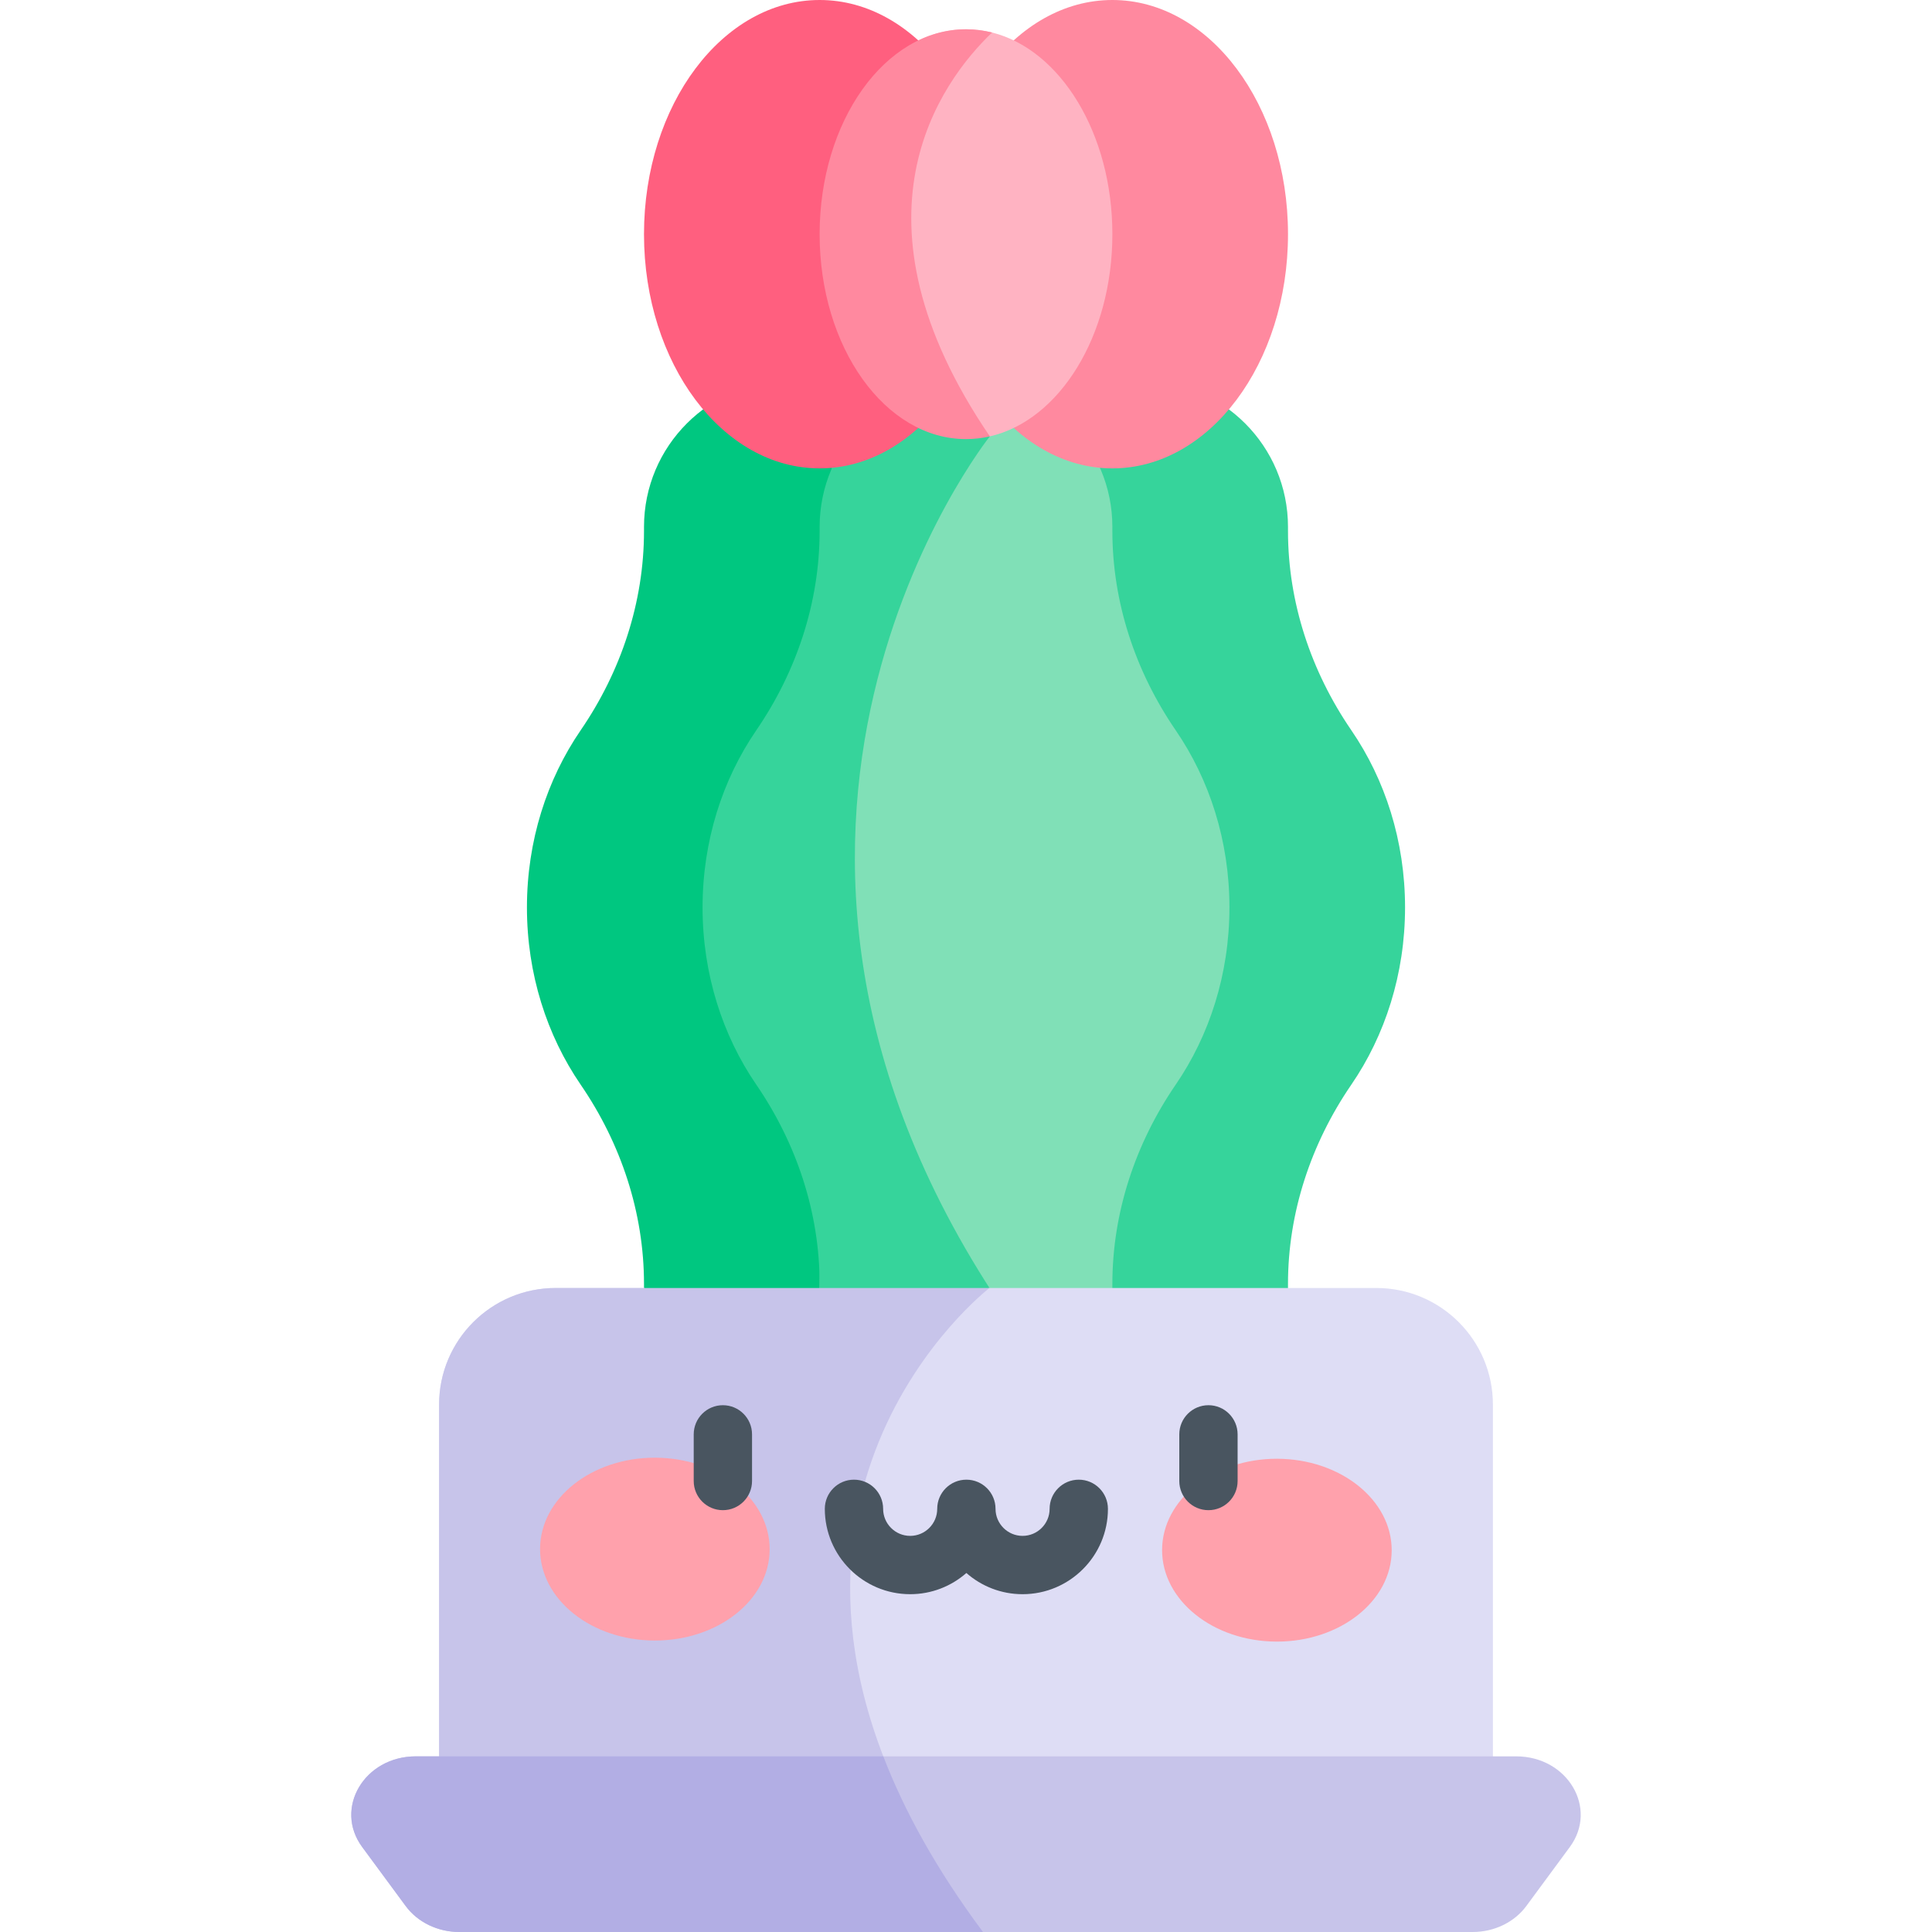 <svg id="Capa_1" enable-background="new 0 0 512 512" height="512" viewBox="0 0 512 512" width="512" xmlns="http://www.w3.org/2000/svg"><g><path d="m279.273 240.484c0 17.647-5.302 33.923-14.236 46.959-10.696 15.608-16.787 33.906-16.787 52.827v39.851h-77.582v-39.851c0-18.921-6.091-37.219-16.787-52.827-8.933-13.036-14.236-29.312-14.236-46.959s5.302-33.919 14.236-46.954c10.696-15.608 16.787-33.906 16.787-52.827v-1.065c0-21.424 17.367-38.791 38.791-38.791 21.424 0 38.791 17.367 38.791 38.791v1.065c0 18.921 6.091 37.22 16.787 52.827 8.933 13.035 14.236 29.307 14.236 46.954z" fill="#00c780"/><path d="m372.354 240.484c0 17.647-5.302 33.923-14.236 46.959-10.696 15.608-16.787 33.906-16.787 52.827v39.851h-77.581v-39.851c0-18.921-6.091-37.219-16.787-52.827-8.933-13.036-14.236-29.312-14.236-46.959s5.302-33.919 14.236-46.954c10.696-15.608 16.787-33.906 16.787-52.827v-1.065c0-21.424 17.367-38.791 38.791-38.791 21.424 0 38.791 17.367 38.791 38.791v1.065c0 18.921 6.091 37.22 16.787 52.827 8.933 13.035 14.235 29.307 14.235 46.954z" fill="#36d49b"/><path d="m325.813 240.484c0 17.649-5.306 33.928-14.239 46.961-10.694 15.609-16.784 33.907-16.784 52.824v39.852h-77.582v-38.791l3.307-217.363s-.01 0-.021 0c6.027-13.61 19.658-23.12 35.504-23.12 3.4 0 6.687.433 9.829 1.247 6.759 1.772 12.807 5.316 17.598 10.118 7.027 7.016 11.364 16.712 11.364 27.427v1.061c0 18.927 6.089 37.225 16.784 52.834 8.934 13.032 14.24 29.301 14.24 46.95z" fill="#80e0b7"/><path d="m217.209 380.121v-39.852c0-18.917-6.089-37.215-16.784-52.824-8.933-13.033-14.239-29.312-14.239-46.961s5.306-33.918 14.239-46.951c10.694-15.609 16.784-33.907 16.784-52.834v-1.061c0-21.42 17.371-38.791 38.791-38.791 3.4 0 6.687.433 9.829 1.247l-3.513 13.549s-83.589 104.545 4.801 233.055c7.902 11.488 13.26 21.935 16.475 31.424h-66.383z" fill="#36d49b"/><ellipse cx="294.788" cy="62.061" fill="#ff899f" rx="46.546" ry="62.061"/><ellipse cx="217.212" cy="62.061" fill="#ff5f7f" rx="46.546" ry="62.061"/><path d="m294.791 62.056c0 26.984-14.053 49.372-32.475 53.586l-15.722-3.822-22.884-49.754 19.648-51.35c3.967-1.916 8.212-2.957 12.642-2.957 2.359 0 4.667.299 6.913.855 18.123 4.564 31.878 26.757 31.878 53.442z" fill="#ffb3c2"/><path d="m262.316 115.642c-2.05.474-4.162.721-6.316.721-21.42 0-38.791-24.315-38.791-54.307 0-29.982 17.371-54.297 38.791-54.297 2.359 0 4.667.299 6.913.855-13.888 13.312-40.006 49.197-.597 107.028z" fill="#ff899f"/><path d="m395.637 372.239v124.244h-279.274v-124.244c0-17.072 13.837-30.909 30.909-30.909h23.398l38.791 10.581 52.762-10.581h102.505c17.072 0 30.909 13.837 30.909 30.909z" fill="#deddf5"/><path d="m249.849 496.484h-133.486v-124.245c0-17.072 13.837-30.909 30.909-30.909h114.951s-74.089 56.925-12.374 155.154z" fill="#c7c4ea"/><path d="m416.017 489.478-11.529 15.64c-3.163 4.296-8.5 6.882-14.208 6.882h-268.56c-5.708 0-11.045-2.586-14.208-6.882l-11.529-15.64c-7.562-10.262.577-24.027 14.218-24.027h291.597c13.642 0 21.781 13.765 14.219 24.027z" fill="#c7c4ea"/><path d="m260.502 512h-138.782c-5.708 0-11.045-2.586-14.208-6.882l-11.529-15.64c-7.562-10.262.577-24.027 14.218-24.027h123.884c5.543 14.404 14.054 29.951 26.417 46.549z" fill="#b2aee4"/><g><g fill="#ffa1ac"><path d="m203.97 410.598c-.029 13.381-13.674 24.198-30.477 24.161-16.802-.037-30.4-10.914-30.371-24.294s13.674-24.198 30.477-24.161c16.803.036 30.401 10.913 30.371 24.294z"/><ellipse cx="338.453" cy="410.892" rx="24.228" ry="30.424" transform="matrix(.002 -1 1 .002 -73.179 748.445)"/></g><g><path d="m191.57 400.213c-4.268 0-7.727-3.46-7.727-7.727v-12.364c0-4.268 3.46-7.727 7.727-7.727 4.268 0 7.727 3.46 7.727 7.727v12.364c0 4.267-3.46 7.727-7.727 7.727z" fill="#495560"/></g><g><path d="m320.252 400.213c-4.268 0-7.727-3.46-7.727-7.727v-12.364c0-4.268 3.46-7.727 7.727-7.727 4.268 0 7.727 3.46 7.727 7.727v12.364c0 4.267-3.459 7.727-7.727 7.727z" fill="#495560"/></g><path d="m285.886 392.13c-4.268 0-7.727 3.46-7.727 7.727 0 3.952-3.215 7.166-7.166 7.166-3.952 0-7.166-3.215-7.166-7.166 0-4.268-3.46-7.727-7.727-7.727s-7.727 3.46-7.727 7.727c0 3.952-3.215 7.166-7.166 7.166s-7.166-3.215-7.166-7.166c0-4.268-3.46-7.727-7.727-7.727s-7.727 3.46-7.727 7.727c0 12.473 10.148 22.621 22.621 22.621 5.701 0 10.911-2.124 14.894-5.616 3.982 3.492 9.193 5.616 14.894 5.616 12.473 0 22.621-10.148 22.621-22.621-.004-4.268-3.464-7.727-7.731-7.727z" fill="#495560"/></g></g></svg>